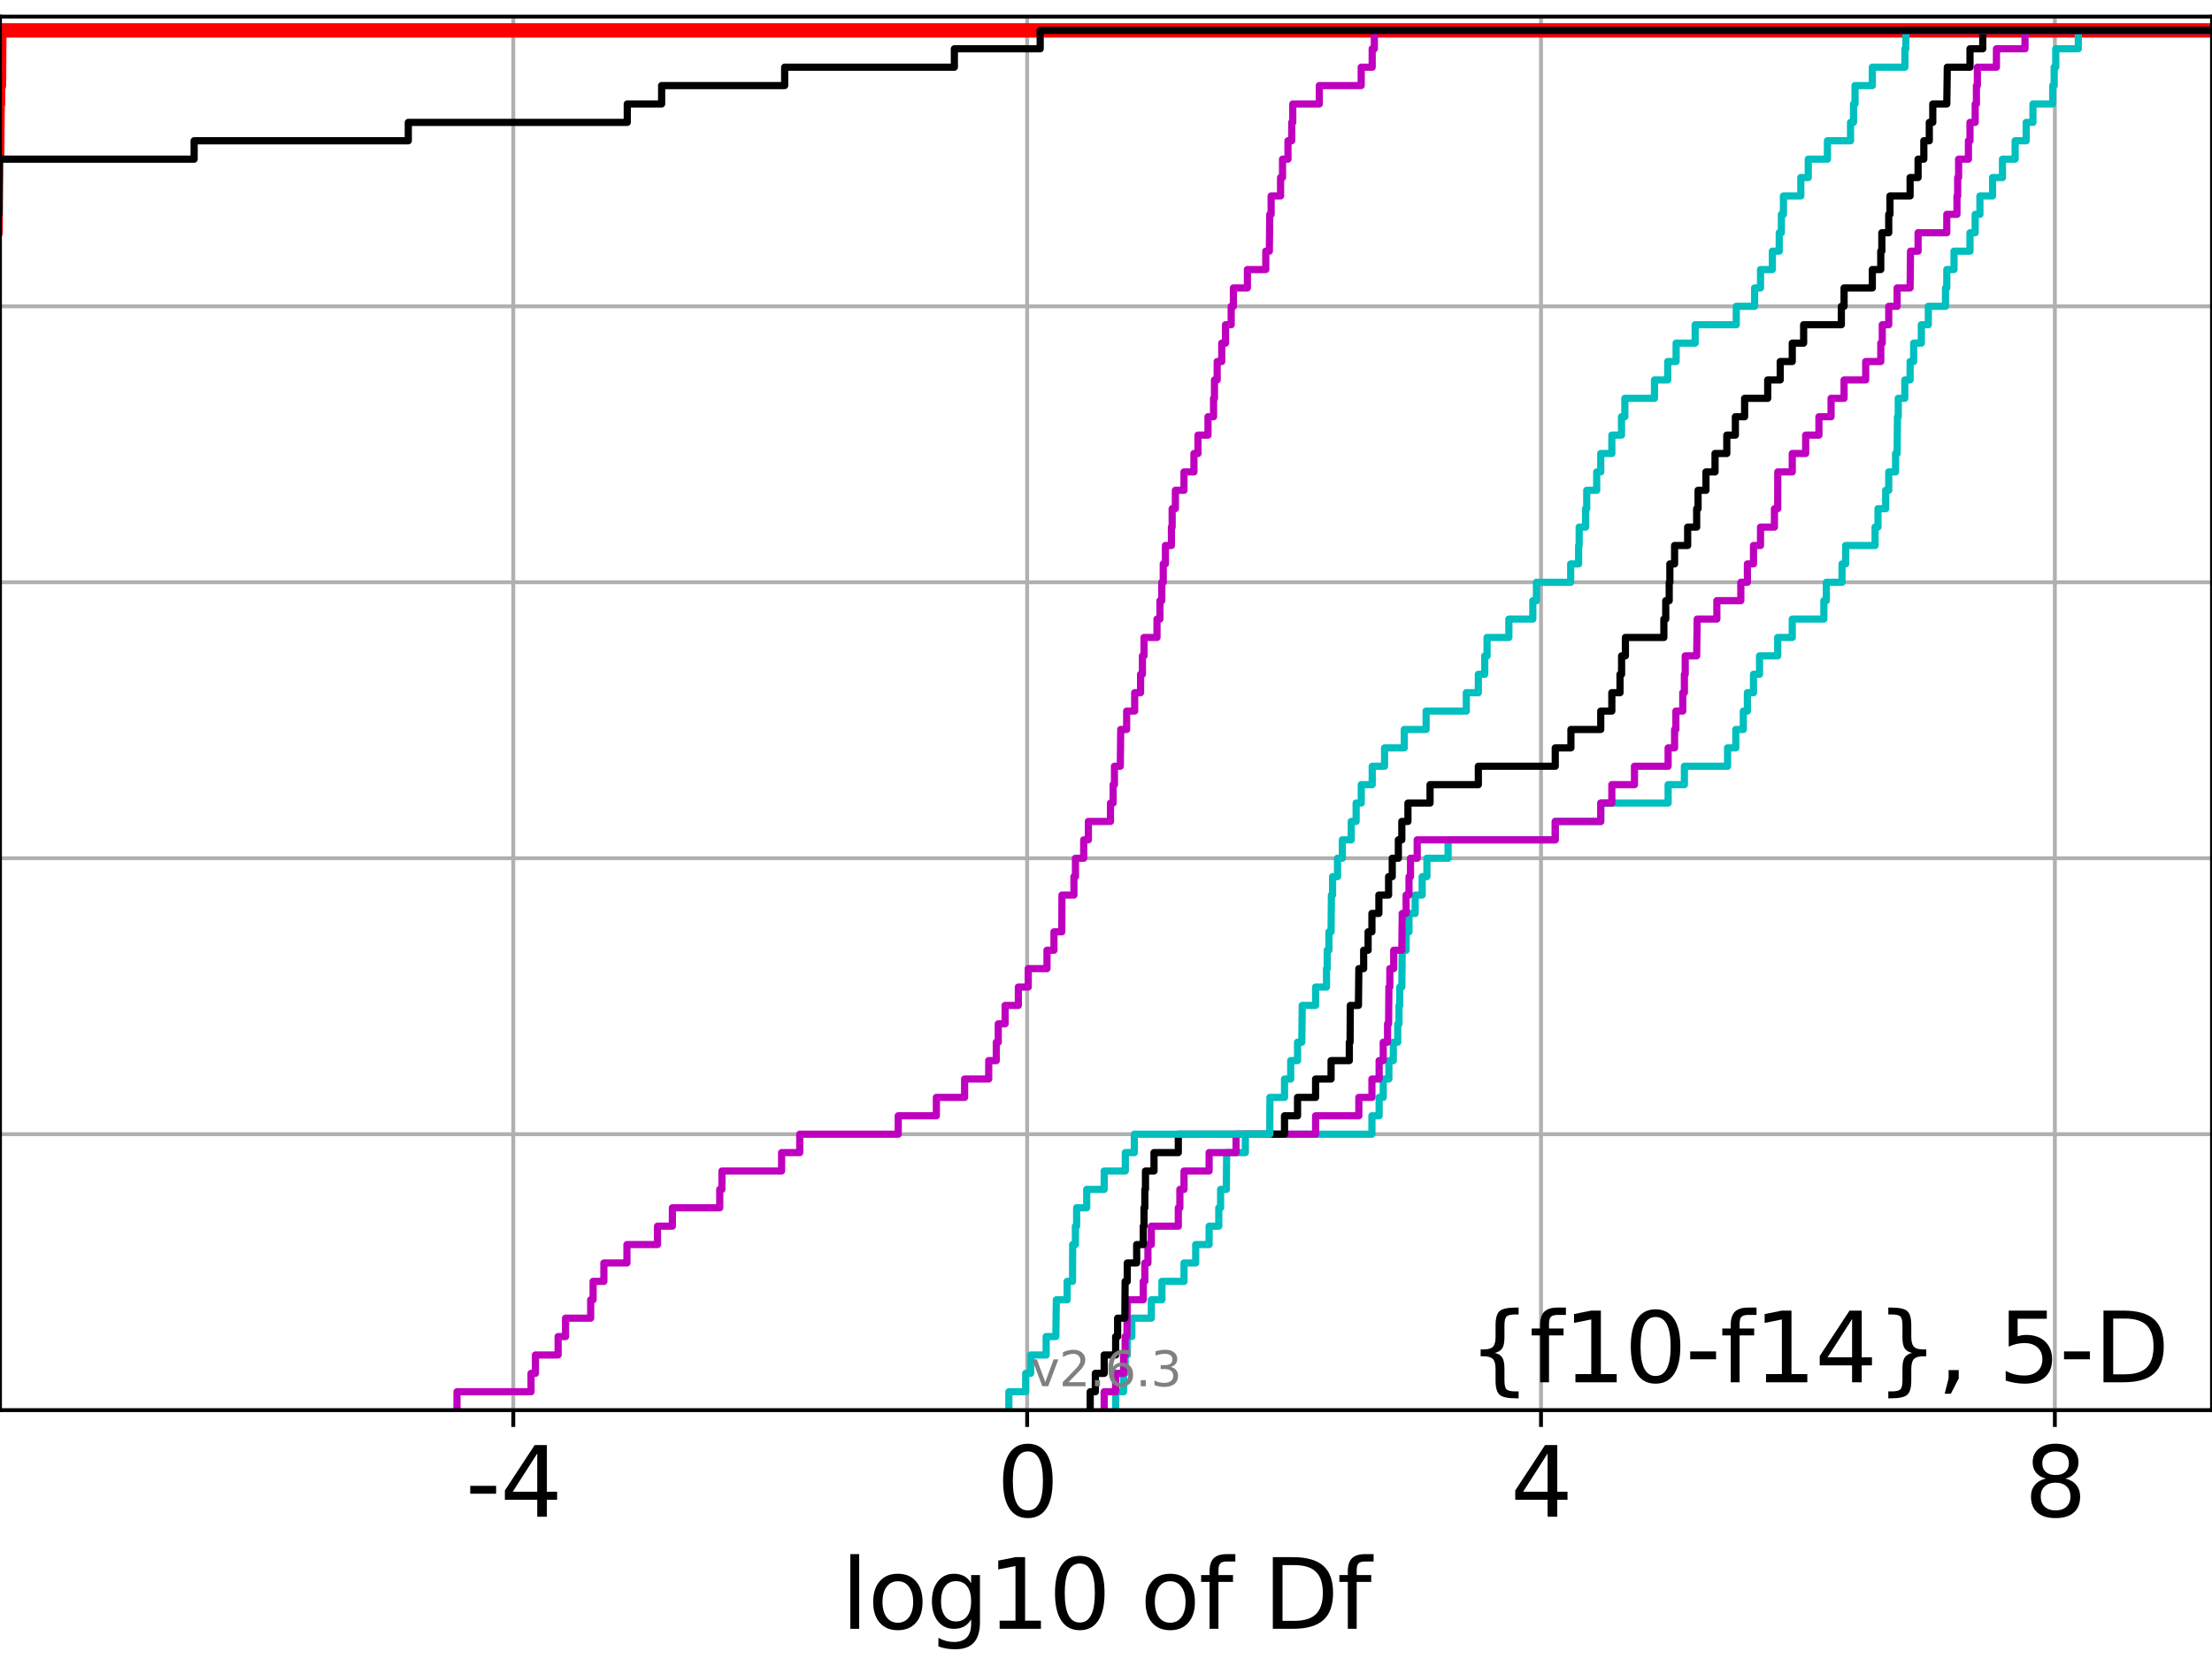 <?xml version="1.0" encoding="utf-8" standalone="no"?>
<!DOCTYPE svg PUBLIC "-//W3C//DTD SVG 1.1//EN"
  "http://www.w3.org/Graphics/SVG/1.1/DTD/svg11.dtd">
<svg xmlns:xlink="http://www.w3.org/1999/xlink" width="460.8pt" height="345.6pt" viewBox="0 0 460.8 345.6" xmlns="http://www.w3.org/2000/svg" version="1.1">
 <defs>
  <style type="text/css">*{stroke-linejoin: round; stroke-linecap: butt}</style>
 </defs>
 <g id="figure_1">
  <g id="patch_1">
   <path d="M 0 345.6 
L 460.8 345.6 
L 460.8 0 
L 0 0 
z
" style="fill: #ffffff"/>
  </g>
  <g id="axes_1">
   <g id="patch_2">
    <path d="M 0 293.76 
L 460.8 293.76 
L 460.8 3.456 
L 0 3.456 
z
" style="fill: #ffffff"/>
   </g>
   <g id="matplotlib.axis_1">
    <g id="xtick_1">
     <g id="line2d_1">
      <path d="M 106.929 293.76 
L 106.929 3.456 
" clip-path="url(#pc809f3ad4e)" style="fill: none; stroke: #b0b0b0; stroke-width: 0.8; stroke-linecap: square"/>
     </g>
     <g id="line2d_2">
      <defs>
       <path id="m8f328d2a64" d="M 0 0 
L 0 3.5 
" style="stroke: #000000; stroke-width: 0.8"/>
      </defs>
      <g>
       <use xlink:href="#m8f328d2a64" x="106.929" y="293.76" style="stroke: #000000; stroke-width: 0.8"/>
      </g>
     </g>
     <g id="text_1">
      <!-- -4 -->
      <g transform="translate(96.959 315.957)scale(0.2 -0.2)">
       <defs>
        <path id="DejaVuSans-2d" d="M 313 2009 
L 1997 2009 
L 1997 1497 
L 313 1497 
L 313 2009 
z
" transform="scale(0.016)"/>
        <path id="DejaVuSans-34" d="M 2419 4116 
L 825 1625 
L 2419 1625 
L 2419 4116 
z
M 2253 4666 
L 3047 4666 
L 3047 1625 
L 3713 1625 
L 3713 1100 
L 3047 1100 
L 3047 0 
L 2419 0 
L 2419 1100 
L 313 1100 
L 313 1709 
L 2253 4666 
z
" transform="scale(0.016)"/>
       </defs>
       <use xlink:href="#DejaVuSans-2d"/>
       <use xlink:href="#DejaVuSans-34" x="36.084"/>
      </g>
     </g>
    </g>
    <g id="xtick_2">
     <g id="line2d_3">
      <path d="M 213.974 293.76 
L 213.974 3.456 
" clip-path="url(#pc809f3ad4e)" style="fill: none; stroke: #b0b0b0; stroke-width: 0.8; stroke-linecap: square"/>
     </g>
     <g id="line2d_4">
      <g>
       <use xlink:href="#m8f328d2a64" x="213.974" y="293.76" style="stroke: #000000; stroke-width: 0.8"/>
      </g>
     </g>
     <g id="text_2">
      <!-- 0 -->
      <g transform="translate(207.612 315.957)scale(0.2 -0.2)">
       <defs>
        <path id="DejaVuSans-30" d="M 2034 4250 
Q 1547 4250 1301 3770 
Q 1056 3291 1056 2328 
Q 1056 1369 1301 889 
Q 1547 409 2034 409 
Q 2525 409 2770 889 
Q 3016 1369 3016 2328 
Q 3016 3291 2770 3770 
Q 2525 4250 2034 4250 
z
M 2034 4750 
Q 2819 4750 3233 4129 
Q 3647 3509 3647 2328 
Q 3647 1150 3233 529 
Q 2819 -91 2034 -91 
Q 1250 -91 836 529 
Q 422 1150 422 2328 
Q 422 3509 836 4129 
Q 1250 4750 2034 4750 
z
" transform="scale(0.016)"/>
       </defs>
       <use xlink:href="#DejaVuSans-30"/>
      </g>
     </g>
    </g>
    <g id="xtick_3">
     <g id="line2d_5">
      <path d="M 321.019 293.76 
L 321.019 3.456 
" clip-path="url(#pc809f3ad4e)" style="fill: none; stroke: #b0b0b0; stroke-width: 0.8; stroke-linecap: square"/>
     </g>
     <g id="line2d_6">
      <g>
       <use xlink:href="#m8f328d2a64" x="321.019" y="293.76" style="stroke: #000000; stroke-width: 0.8"/>
      </g>
     </g>
     <g id="text_3">
      <!-- 4 -->
      <g transform="translate(314.657 315.957)scale(0.2 -0.2)">
       <use xlink:href="#DejaVuSans-34"/>
      </g>
     </g>
    </g>
    <g id="xtick_4">
     <g id="line2d_7">
      <path d="M 428.064 293.76 
L 428.064 3.456 
" clip-path="url(#pc809f3ad4e)" style="fill: none; stroke: #b0b0b0; stroke-width: 0.8; stroke-linecap: square"/>
     </g>
     <g id="line2d_8">
      <g>
       <use xlink:href="#m8f328d2a64" x="428.064" y="293.76" style="stroke: #000000; stroke-width: 0.8"/>
      </g>
     </g>
     <g id="text_4">
      <!-- 8 -->
      <g transform="translate(421.702 315.957)scale(0.2 -0.2)">
       <defs>
        <path id="DejaVuSans-38" d="M 2034 2216 
Q 1584 2216 1326 1975 
Q 1069 1734 1069 1313 
Q 1069 891 1326 650 
Q 1584 409 2034 409 
Q 2484 409 2743 651 
Q 3003 894 3003 1313 
Q 3003 1734 2745 1975 
Q 2488 2216 2034 2216 
z
M 1403 2484 
Q 997 2584 770 2862 
Q 544 3141 544 3541 
Q 544 4100 942 4425 
Q 1341 4750 2034 4750 
Q 2731 4750 3128 4425 
Q 3525 4100 3525 3541 
Q 3525 3141 3298 2862 
Q 3072 2584 2669 2484 
Q 3125 2378 3379 2068 
Q 3634 1759 3634 1313 
Q 3634 634 3220 271 
Q 2806 -91 2034 -91 
Q 1263 -91 848 271 
Q 434 634 434 1313 
Q 434 1759 690 2068 
Q 947 2378 1403 2484 
z
M 1172 3481 
Q 1172 3119 1398 2916 
Q 1625 2713 2034 2713 
Q 2441 2713 2670 2916 
Q 2900 3119 2900 3481 
Q 2900 3844 2670 4047 
Q 2441 4250 2034 4250 
Q 1625 4250 1398 4047 
Q 1172 3844 1172 3481 
z
" transform="scale(0.016)"/>
       </defs>
       <use xlink:href="#DejaVuSans-38"/>
      </g>
     </g>
    </g>
    <g id="text_5">
     <!-- log10 of Df -->
     <g transform="translate(175.214 339.313)scale(0.2 -0.2)">
      <defs>
       <path id="DejaVuSans-6c" d="M 603 4863 
L 1178 4863 
L 1178 0 
L 603 0 
L 603 4863 
z
" transform="scale(0.016)"/>
       <path id="DejaVuSans-6f" d="M 1959 3097 
Q 1497 3097 1228 2736 
Q 959 2375 959 1747 
Q 959 1119 1226 758 
Q 1494 397 1959 397 
Q 2419 397 2687 759 
Q 2956 1122 2956 1747 
Q 2956 2369 2687 2733 
Q 2419 3097 1959 3097 
z
M 1959 3584 
Q 2709 3584 3137 3096 
Q 3566 2609 3566 1747 
Q 3566 888 3137 398 
Q 2709 -91 1959 -91 
Q 1206 -91 779 398 
Q 353 888 353 1747 
Q 353 2609 779 3096 
Q 1206 3584 1959 3584 
z
" transform="scale(0.016)"/>
       <path id="DejaVuSans-67" d="M 2906 1791 
Q 2906 2416 2648 2759 
Q 2391 3103 1925 3103 
Q 1463 3103 1205 2759 
Q 947 2416 947 1791 
Q 947 1169 1205 825 
Q 1463 481 1925 481 
Q 2391 481 2648 825 
Q 2906 1169 2906 1791 
z
M 3481 434 
Q 3481 -459 3084 -895 
Q 2688 -1331 1869 -1331 
Q 1566 -1331 1297 -1286 
Q 1028 -1241 775 -1147 
L 775 -588 
Q 1028 -725 1275 -790 
Q 1522 -856 1778 -856 
Q 2344 -856 2625 -561 
Q 2906 -266 2906 331 
L 2906 616 
Q 2728 306 2450 153 
Q 2172 0 1784 0 
Q 1141 0 747 490 
Q 353 981 353 1791 
Q 353 2603 747 3093 
Q 1141 3584 1784 3584 
Q 2172 3584 2450 3431 
Q 2728 3278 2906 2969 
L 2906 3500 
L 3481 3500 
L 3481 434 
z
" transform="scale(0.016)"/>
       <path id="DejaVuSans-31" d="M 794 531 
L 1825 531 
L 1825 4091 
L 703 3866 
L 703 4441 
L 1819 4666 
L 2450 4666 
L 2450 531 
L 3481 531 
L 3481 0 
L 794 0 
L 794 531 
z
" transform="scale(0.016)"/>
       <path id="DejaVuSans-20" transform="scale(0.016)"/>
       <path id="DejaVuSans-66" d="M 2375 4863 
L 2375 4384 
L 1825 4384 
Q 1516 4384 1395 4259 
Q 1275 4134 1275 3809 
L 1275 3500 
L 2222 3500 
L 2222 3053 
L 1275 3053 
L 1275 0 
L 697 0 
L 697 3053 
L 147 3053 
L 147 3500 
L 697 3500 
L 697 3744 
Q 697 4328 969 4595 
Q 1241 4863 1831 4863 
L 2375 4863 
z
" transform="scale(0.016)"/>
       <path id="DejaVuSans-44" d="M 1259 4147 
L 1259 519 
L 2022 519 
Q 2988 519 3436 956 
Q 3884 1394 3884 2338 
Q 3884 3275 3436 3711 
Q 2988 4147 2022 4147 
L 1259 4147 
z
M 628 4666 
L 1925 4666 
Q 3281 4666 3915 4102 
Q 4550 3538 4550 2338 
Q 4550 1131 3912 565 
Q 3275 0 1925 0 
L 628 0 
L 628 4666 
z
" transform="scale(0.016)"/>
      </defs>
      <use xlink:href="#DejaVuSans-6c"/>
      <use xlink:href="#DejaVuSans-6f" x="27.783"/>
      <use xlink:href="#DejaVuSans-67" x="88.965"/>
      <use xlink:href="#DejaVuSans-31" x="152.441"/>
      <use xlink:href="#DejaVuSans-30" x="216.064"/>
      <use xlink:href="#DejaVuSans-20" x="279.688"/>
      <use xlink:href="#DejaVuSans-6f" x="311.475"/>
      <use xlink:href="#DejaVuSans-66" x="372.656"/>
      <use xlink:href="#DejaVuSans-20" x="407.861"/>
      <use xlink:href="#DejaVuSans-44" x="439.648"/>
      <use xlink:href="#DejaVuSans-66" x="516.65"/>
     </g>
    </g>
   </g>
   <g id="matplotlib.axis_2">
    <g id="ytick_1">
     <g id="line2d_9">
      <path d="M 0 293.76 
L 460.8 293.76 
" clip-path="url(#pc809f3ad4e)" style="fill: none; stroke: #b0b0b0; stroke-width: 0.8; stroke-linecap: square"/>
     </g>
     <g id="line2d_10">
      <defs>
       <path id="m8bcef5991b" d="M 0 0 
L -3.5 0 
" style="stroke: #000000; stroke-width: 0.8"/>
      </defs>
      <g>
       <use xlink:href="#m8bcef5991b" x="0" y="293.76" style="stroke: #000000; stroke-width: 0.8"/>
      </g>
     </g>
    </g>
    <g id="ytick_2">
     <g id="line2d_11">
      <path d="M 0 236.274 
L 460.8 236.274 
" clip-path="url(#pc809f3ad4e)" style="fill: none; stroke: #b0b0b0; stroke-width: 0.8; stroke-linecap: square"/>
     </g>
     <g id="line2d_12">
      <g>
       <use xlink:href="#m8bcef5991b" x="0" y="236.274" style="stroke: #000000; stroke-width: 0.8"/>
      </g>
     </g>
    </g>
    <g id="ytick_3">
     <g id="line2d_13">
      <path d="M 0 178.788 
L 460.8 178.788 
" clip-path="url(#pc809f3ad4e)" style="fill: none; stroke: #b0b0b0; stroke-width: 0.8; stroke-linecap: square"/>
     </g>
     <g id="line2d_14">
      <g>
       <use xlink:href="#m8bcef5991b" x="0" y="178.788" style="stroke: #000000; stroke-width: 0.8"/>
      </g>
     </g>
    </g>
    <g id="ytick_4">
     <g id="line2d_15">
      <path d="M 0 121.302 
L 460.8 121.302 
" clip-path="url(#pc809f3ad4e)" style="fill: none; stroke: #b0b0b0; stroke-width: 0.8; stroke-linecap: square"/>
     </g>
     <g id="line2d_16">
      <g>
       <use xlink:href="#m8bcef5991b" x="0" y="121.302" style="stroke: #000000; stroke-width: 0.8"/>
      </g>
     </g>
    </g>
    <g id="ytick_5">
     <g id="line2d_17">
      <path d="M 0 63.816 
L 460.8 63.816 
" clip-path="url(#pc809f3ad4e)" style="fill: none; stroke: #b0b0b0; stroke-width: 0.8; stroke-linecap: square"/>
     </g>
     <g id="line2d_18">
      <g>
       <use xlink:href="#m8bcef5991b" x="0" y="63.816" style="stroke: #000000; stroke-width: 0.8"/>
      </g>
     </g>
    </g>
    <g id="ytick_6">
     <g id="line2d_19">
      <path d="M 0 6.33 
L 460.8 6.33 
" clip-path="url(#pc809f3ad4e)" style="fill: none; stroke: #b0b0b0; stroke-width: 0.8; stroke-linecap: square"/>
     </g>
     <g id="line2d_20">
      <g>
       <use xlink:href="#m8bcef5991b" x="0" y="6.33" style="stroke: #000000; stroke-width: 0.8"/>
      </g>
     </g>
    </g>
   </g>
   <g id="line2d_21">
    <path d="M -1 48.487 
L -0.919 48.487 
L -0.822 33.157 
L -0.6 33.157 
L -0.492 21.66 
L -0.4 21.66 
L -0.4 17.827 
L -0.217 17.827 
L -0.14 6.33 
L -0.14 6.33 
L 460.8 6.33 
L 460.8 6.33 
" clip-path="url(#pc809f3ad4e)" style="fill: none; stroke: #ff0000; stroke-width: 3; stroke-linecap: square"/>
   </g>
   <g id="line2d_22">
    <path d="M 232.414 293.76 
L 232.414 289.928 
L 234.062 289.928 
L 234.062 286.095 
L 234.385 286.095 
L 234.385 282.263 
L 234.83 282.263 
L 234.83 278.43 
L 235.786 278.43 
L 235.786 274.598 
L 239.841 274.598 
L 239.841 270.766 
L 242.05 270.766 
L 242.05 266.933 
L 246.655 266.933 
L 246.655 263.101 
L 249.086 263.101 
L 249.086 259.268 
L 251.882 259.268 
L 251.882 255.436 
L 253.895 255.436 
L 253.895 251.604 
L 254.275 251.604 
L 254.275 247.771 
L 255.459 247.771 
L 255.538 240.106 
L 259.428 240.106 
L 259.428 236.274 
L 285.796 236.274 
L 285.796 232.442 
L 287.299 232.442 
L 287.299 228.609 
L 288.153 228.609 
L 288.153 224.777 
L 289.331 224.777 
L 289.331 220.944 
L 290.252 220.944 
L 290.252 217.112 
L 291.17 217.112 
L 291.17 213.28 
L 291.439 213.28 
L 291.439 209.447 
L 291.587 209.447 
L 291.587 205.615 
L 292.023 205.615 
L 292.111 197.95 
L 292.924 197.95 
L 292.924 194.118 
L 293.521 194.118 
L 293.521 190.285 
L 294.804 190.285 
L 294.804 186.453 
L 296.268 186.453 
L 296.268 182.621 
L 297.252 182.621 
L 297.252 178.788 
L 301.661 178.788 
L 301.661 174.956 
L 323.988 174.956 
L 323.988 171.123 
L 333.465 171.123 
L 333.465 167.291 
L 347.5 167.291 
L 347.5 163.459 
L 350.888 163.459 
L 350.888 159.626 
L 359.88 159.626 
L 359.88 155.794 
L 361.598 155.794 
L 361.598 151.961 
L 363.164 151.961 
L 363.164 148.129 
L 364.015 148.129 
L 364.015 144.297 
L 365.284 144.297 
L 365.284 140.464 
L 366.544 140.464 
L 366.544 136.632 
L 370.329 136.632 
L 370.329 132.799 
L 373.36 132.799 
L 373.36 128.967 
L 379.941 128.967 
L 379.941 125.135 
L 380.457 125.135 
L 380.457 121.302 
L 383.728 121.302 
L 383.728 117.47 
L 384.483 117.47 
L 384.483 113.637 
L 390.612 113.637 
L 390.612 109.805 
L 391.217 109.805 
L 391.217 105.973 
L 392.819 105.973 
L 392.819 102.14 
L 393.457 102.14 
L 393.457 98.308 
L 394.88 98.308 
L 394.88 94.475 
L 395.203 94.475 
L 395.279 86.811 
L 395.437 86.811 
L 395.437 82.978 
L 396.804 82.978 
L 396.804 79.146 
L 397.908 79.146 
L 397.908 75.313 
L 398.648 75.313 
L 398.648 71.481 
L 400.251 71.481 
L 400.251 67.649 
L 401.704 67.649 
L 401.704 63.816 
L 405.285 63.816 
L 405.285 59.984 
L 405.553 59.984 
L 405.553 56.151 
L 407.056 56.151 
L 407.056 52.319 
L 410.386 52.319 
L 410.386 48.487 
L 411.466 48.487 
L 411.466 44.654 
L 412.451 44.654 
L 412.451 40.822 
L 415.093 40.822 
L 415.093 36.989 
L 417.153 36.989 
L 417.153 33.157 
L 419.789 33.157 
L 419.789 29.325 
L 422.093 29.325 
L 422.093 25.492 
L 423.5 25.492 
L 423.5 21.66 
L 427.619 21.66 
L 427.619 17.827 
L 427.923 17.827 
L 427.923 13.995 
L 428.25 13.995 
L 428.25 10.163 
L 432.952 10.163 
L 432.952 6.33 
L 432.952 6.33 
L 460.8 6.33 
L 460.8 6.33 
" clip-path="url(#pc809f3ad4e)" style="fill: none; stroke: #00bfbf; stroke-width: 1.5; stroke-linecap: square"/>
   </g>
   <g id="line2d_23">
    <path d="M 230.023 293.76 
L 230.023 289.928 
L 232.414 289.928 
L 232.414 286.095 
L 234.062 286.095 
L 234.062 282.263 
L 234.385 282.263 
L 234.385 278.43 
L 234.763 278.43 
L 234.83 270.766 
L 238.163 270.766 
L 238.163 266.933 
L 238.491 266.933 
L 238.491 263.101 
L 239.136 263.101 
L 239.136 259.268 
L 239.841 259.268 
L 239.841 255.436 
L 245.463 255.436 
L 245.463 251.604 
L 245.788 251.604 
L 245.788 247.771 
L 246.655 247.771 
L 246.655 243.939 
L 251.882 243.939 
L 251.882 240.106 
L 257.492 240.106 
L 257.492 236.274 
L 274.063 236.274 
L 274.063 232.442 
L 283.071 232.442 
L 283.071 228.609 
L 285.796 228.609 
L 285.796 224.777 
L 287.299 224.777 
L 287.299 220.944 
L 288.153 220.944 
L 288.153 217.112 
L 289.052 217.112 
L 289.052 213.28 
L 289.269 213.28 
L 289.331 205.615 
L 289.528 205.615 
L 289.528 201.782 
L 290.335 201.782 
L 290.335 197.95 
L 292.023 197.95 
L 292.111 190.285 
L 292.924 190.285 
L 292.924 186.453 
L 293.521 186.453 
L 293.521 182.621 
L 293.831 182.621 
L 293.831 178.788 
L 295.228 178.788 
L 295.228 174.956 
L 323.988 174.956 
L 323.988 171.123 
L 333.465 171.123 
L 333.465 167.291 
L 335.774 167.291 
L 335.774 163.459 
L 340.491 163.459 
L 340.491 159.626 
L 347.5 159.626 
L 347.5 155.794 
L 348.847 155.794 
L 348.847 151.961 
L 349.118 151.961 
L 349.118 148.129 
L 350.549 148.129 
L 350.549 144.297 
L 350.888 144.297 
L 350.888 140.464 
L 351.06 140.464 
L 351.06 136.632 
L 353.447 136.632 
L 353.553 128.967 
L 357.652 128.967 
L 357.652 125.135 
L 362.647 125.135 
L 362.647 121.302 
L 364.015 121.302 
L 364.015 117.47 
L 365.284 117.47 
L 365.284 113.637 
L 366.747 113.637 
L 366.747 109.805 
L 369.649 109.805 
L 369.649 105.973 
L 370.329 105.973 
L 370.342 98.308 
L 373.36 98.308 
L 373.36 94.475 
L 376.153 94.475 
L 376.153 90.643 
L 378.918 90.643 
L 378.918 86.811 
L 381.444 86.811 
L 381.444 82.978 
L 384.154 82.978 
L 384.154 79.146 
L 388.658 79.146 
L 388.658 75.313 
L 391.804 75.313 
L 391.804 71.481 
L 392.113 71.481 
L 392.113 67.649 
L 393.457 67.649 
L 393.457 63.816 
L 395.203 63.816 
L 395.203 59.984 
L 397.908 59.984 
L 397.998 52.319 
L 399.568 52.319 
L 399.568 48.487 
L 405.553 48.487 
L 405.553 44.654 
L 407.672 44.654 
L 407.672 40.822 
L 407.819 40.822 
L 407.819 36.989 
L 408.014 36.989 
L 408.014 33.157 
L 410.058 33.157 
L 410.058 29.325 
L 410.386 29.325 
L 410.386 25.492 
L 411.466 25.492 
L 411.466 21.66 
L 411.727 21.66 
L 411.727 17.827 
L 411.922 17.827 
L 411.922 13.995 
L 415.896 13.995 
L 415.896 10.163 
L 421.844 10.163 
L 421.844 6.33 
L 421.844 6.33 
L 460.8 6.33 
L 460.8 6.33 
" clip-path="url(#pc809f3ad4e)" style="fill: none; stroke: #bf00bf; stroke-width: 1.5; stroke-linecap: square"/>
   </g>
   <g id="line2d_24">
    <path d="M 227.109 293.76 
L 227.109 289.928 
L 228.181 289.928 
L 228.181 286.095 
L 230.023 286.095 
L 230.023 282.263 
L 232.414 282.263 
L 232.414 278.43 
L 232.822 278.43 
L 232.822 274.598 
L 234.327 274.598 
L 234.385 266.933 
L 234.83 266.933 
L 234.83 263.101 
L 236.791 263.101 
L 236.791 259.268 
L 238.163 259.268 
L 238.163 255.436 
L 238.32 255.436 
L 238.32 251.604 
L 238.491 251.604 
L 238.491 247.771 
L 238.625 247.771 
L 238.625 243.939 
L 240.4 243.939 
L 240.4 240.106 
L 245.463 240.106 
L 245.463 236.274 
L 267.589 236.274 
L 267.589 232.442 
L 270.303 232.442 
L 270.303 228.609 
L 274.063 228.609 
L 274.063 224.777 
L 277.286 224.777 
L 277.286 220.944 
L 281.086 220.944 
L 281.086 217.112 
L 281.247 217.112 
L 281.296 209.447 
L 282.988 209.447 
L 283.071 201.782 
L 284.073 201.782 
L 284.073 197.95 
L 284.999 197.95 
L 284.999 194.118 
L 285.796 194.118 
L 285.796 190.285 
L 287.248 190.285 
L 287.248 186.453 
L 289.269 186.453 
L 289.269 182.621 
L 290.03 182.621 
L 290.03 178.788 
L 291.303 178.788 
L 291.303 174.956 
L 292.023 174.956 
L 292.023 171.123 
L 293.299 171.123 
L 293.299 167.291 
L 297.905 167.291 
L 297.905 163.459 
L 307.967 163.459 
L 307.967 159.626 
L 323.988 159.626 
L 323.988 155.794 
L 327.252 155.794 
L 327.252 151.961 
L 333.465 151.961 
L 333.465 148.129 
L 335.774 148.129 
L 335.774 144.297 
L 337.479 144.297 
L 337.479 140.464 
L 337.806 140.464 
L 337.806 136.632 
L 338.601 136.632 
L 338.601 132.799 
L 346.612 132.799 
L 346.612 128.967 
L 347.005 128.967 
L 347.005 125.135 
L 347.726 125.135 
L 347.726 121.302 
L 347.864 121.302 
L 347.864 117.47 
L 348.847 117.47 
L 348.847 113.637 
L 351.57 113.637 
L 351.57 109.805 
L 353.447 109.805 
L 353.447 105.973 
L 353.739 105.973 
L 353.739 102.14 
L 355.38 102.14 
L 355.38 98.308 
L 357.272 98.308 
L 357.272 94.475 
L 359.725 94.475 
L 359.725 90.643 
L 361.511 90.643 
L 361.511 86.811 
L 363.436 86.811 
L 363.436 82.978 
L 368.246 82.978 
L 368.246 79.146 
L 370.853 79.146 
L 370.853 75.313 
L 373.36 75.313 
L 373.36 71.481 
L 375.73 71.481 
L 375.73 67.649 
L 383.589 67.649 
L 383.589 63.816 
L 384.154 63.816 
L 384.154 59.984 
L 390.038 59.984 
L 390.038 56.151 
L 391.797 56.151 
L 391.797 52.319 
L 392.022 52.319 
L 392.022 48.487 
L 393.457 48.487 
L 393.457 44.654 
L 393.716 44.654 
L 393.716 40.822 
L 397.908 40.822 
L 397.908 36.989 
L 399.568 36.989 
L 399.568 33.157 
L 400.768 33.157 
L 400.768 29.325 
L 401.908 29.325 
L 401.908 25.492 
L 402.633 25.492 
L 402.633 21.66 
L 405.553 21.66 
L 405.661 13.995 
L 410.386 13.995 
L 410.386 10.163 
L 413.043 10.163 
L 413.043 6.33 
L 413.043 6.33 
L 460.8 6.33 
L 460.8 6.33 
" clip-path="url(#pc809f3ad4e)" style="fill: none; stroke: #000000; stroke-width: 1.5; stroke-linecap: square"/>
   </g>
   <g id="line2d_25">
    <path d="M 210.166 293.76 
L 210.166 289.928 
L 213.672 289.928 
L 213.672 286.095 
L 214.709 286.095 
L 214.709 282.263 
L 217.937 282.263 
L 217.937 278.43 
L 219.95 278.43 
L 220.056 270.766 
L 222.307 270.766 
L 222.307 266.933 
L 223.426 266.933 
L 223.459 259.268 
L 224.025 259.268 
L 224.025 255.436 
L 224.283 255.436 
L 224.283 251.604 
L 226.384 251.604 
L 226.384 247.771 
L 230.023 247.771 
L 230.023 243.939 
L 234.425 243.939 
L 234.425 240.106 
L 236.299 240.106 
L 236.299 236.274 
L 264.516 236.274 
L 264.546 228.609 
L 267.589 228.609 
L 267.589 224.777 
L 268.879 224.777 
L 268.879 220.944 
L 270.303 220.944 
L 270.303 217.112 
L 271.186 217.112 
L 271.277 209.447 
L 274.063 209.447 
L 274.063 205.615 
L 276.335 205.615 
L 276.335 201.782 
L 276.485 201.782 
L 276.485 197.95 
L 276.838 197.95 
L 276.838 194.118 
L 277.286 194.118 
L 277.357 186.453 
L 277.598 186.453 
L 277.598 182.621 
L 278.631 182.621 
L 278.631 178.788 
L 279.632 178.788 
L 279.632 174.956 
L 281.486 174.956 
L 281.486 171.123 
L 282.506 171.123 
L 282.506 167.291 
L 283.578 167.291 
L 283.578 163.459 
L 285.86 163.459 
L 285.86 159.626 
L 288.429 159.626 
L 288.429 155.794 
L 292.538 155.794 
L 292.538 151.961 
L 297.086 151.961 
L 297.086 148.129 
L 305.465 148.129 
L 305.465 144.297 
L 307.967 144.297 
L 307.967 140.464 
L 309.3 140.464 
L 309.3 136.632 
L 309.784 136.632 
L 309.784 132.799 
L 314.323 132.799 
L 314.323 128.967 
L 319.314 128.967 
L 319.314 125.135 
L 320.074 125.135 
L 320.074 121.302 
L 327.2 121.302 
L 327.2 117.47 
L 328.854 117.47 
L 328.854 113.637 
L 328.966 113.637 
L 328.966 109.805 
L 330.302 109.805 
L 330.302 105.973 
L 330.542 105.973 
L 330.542 102.14 
L 332.621 102.14 
L 332.621 98.308 
L 333.465 98.308 
L 333.465 94.475 
L 335.774 94.475 
L 335.774 90.643 
L 337.789 90.643 
L 337.789 86.811 
L 338.484 86.811 
L 338.484 82.978 
L 344.659 82.978 
L 344.659 79.146 
L 347.418 79.146 
L 347.418 75.313 
L 349.168 75.313 
L 349.168 71.481 
L 353.129 71.481 
L 353.129 67.649 
L 361.697 67.649 
L 361.697 63.816 
L 365.517 63.816 
L 365.517 59.984 
L 366.751 59.984 
L 366.751 56.151 
L 369.214 56.151 
L 369.214 52.319 
L 370.645 52.319 
L 370.645 48.487 
L 371.099 48.487 
L 371.099 44.654 
L 371.521 44.654 
L 371.521 40.822 
L 375.143 40.822 
L 375.143 36.989 
L 376.693 36.989 
L 376.693 33.157 
L 380.686 33.157 
L 380.686 29.325 
L 385.5 29.325 
L 385.5 25.492 
L 386.124 25.492 
L 386.124 21.66 
L 386.436 21.66 
L 386.436 17.827 
L 390.038 17.827 
L 390.038 13.995 
L 396.834 13.995 
L 396.834 10.163 
L 397.024 10.163 
L 397.024 6.33 
L 397.024 6.33 
L 460.8 6.33 
L 460.8 6.33 
" clip-path="url(#pc809f3ad4e)" style="fill: none; stroke: #00bfbf; stroke-width: 1.5; stroke-linecap: square"/>
   </g>
   <g id="line2d_26">
    <path d="M 95.201 293.76 
L 95.201 289.928 
L 110.627 289.928 
L 110.627 286.095 
L 111.542 286.095 
L 111.542 282.263 
L 116.265 282.263 
L 116.265 278.43 
L 117.813 278.43 
L 117.813 274.598 
L 123.05 274.598 
L 123.05 270.766 
L 123.557 270.766 
L 123.557 266.933 
L 125.799 266.933 
L 125.799 263.101 
L 130.603 263.101 
L 130.603 259.268 
L 136.968 259.268 
L 136.968 255.436 
L 140.068 255.436 
L 140.068 251.604 
L 149.935 251.604 
L 149.935 247.771 
L 150.396 247.771 
L 150.396 243.939 
L 162.821 243.939 
L 162.821 240.106 
L 166.608 240.106 
L 166.608 236.274 
L 187.118 236.274 
L 187.118 232.442 
L 195.063 232.442 
L 195.063 228.609 
L 200.944 228.609 
L 200.944 224.777 
L 205.966 224.777 
L 205.966 220.944 
L 207.544 220.944 
L 207.544 217.112 
L 207.956 217.112 
L 207.956 213.28 
L 209.381 213.28 
L 209.381 209.447 
L 212.143 209.447 
L 212.143 205.615 
L 214.201 205.615 
L 214.201 201.782 
L 218.108 201.782 
L 218.108 197.95 
L 219.561 197.95 
L 219.561 194.118 
L 221.19 194.118 
L 221.226 186.453 
L 223.721 186.453 
L 223.721 182.621 
L 224.038 182.621 
L 224.038 178.788 
L 225.753 178.788 
L 225.753 174.956 
L 226.725 174.956 
L 226.725 171.123 
L 231.332 171.123 
L 231.332 167.291 
L 231.881 167.291 
L 231.881 163.459 
L 232.159 163.459 
L 232.159 159.626 
L 233.381 159.626 
L 233.465 151.961 
L 234.702 151.961 
L 234.702 148.129 
L 236.375 148.129 
L 236.375 144.297 
L 237.602 144.297 
L 237.602 140.464 
L 237.99 140.464 
L 237.99 136.632 
L 238.315 136.632 
L 238.315 132.799 
L 241.024 132.799 
L 241.024 128.967 
L 241.641 128.967 
L 241.641 125.135 
L 242.023 125.135 
L 242.023 121.302 
L 242.327 121.302 
L 242.327 117.47 
L 242.778 117.47 
L 242.778 113.637 
L 244.028 113.637 
L 244.028 109.805 
L 244.179 109.805 
L 244.179 105.973 
L 244.852 105.973 
L 244.852 102.14 
L 246.645 102.14 
L 246.645 98.308 
L 248.718 98.308 
L 248.718 94.475 
L 249.558 94.475 
L 249.558 90.643 
L 251.649 90.643 
L 251.649 86.811 
L 252.802 86.811 
L 252.802 82.978 
L 252.996 82.978 
L 252.996 79.146 
L 253.561 79.146 
L 253.561 75.313 
L 254.509 75.313 
L 254.509 71.481 
L 255.303 71.481 
L 255.303 67.649 
L 256.48 67.649 
L 256.48 63.816 
L 256.941 63.816 
L 256.941 59.984 
L 259.856 59.984 
L 259.856 56.151 
L 263.683 56.151 
L 263.683 52.319 
L 264.43 52.319 
L 264.516 44.654 
L 264.798 44.654 
L 264.798 40.822 
L 266.763 40.822 
L 266.763 36.989 
L 267.173 36.989 
L 267.173 33.157 
L 268.307 33.157 
L 268.307 29.325 
L 269.092 29.325 
L 269.092 25.492 
L 269.308 25.492 
L 269.308 21.66 
L 274.836 21.66 
L 274.836 17.827 
L 283.565 17.827 
L 283.565 13.995 
L 285.85 13.995 
L 285.85 10.163 
L 286.304 10.163 
L 286.304 6.33 
L 286.304 6.33 
L 460.8 6.33 
L 460.8 6.33 
" clip-path="url(#pc809f3ad4e)" style="fill: none; stroke: #bf00bf; stroke-width: 1.5; stroke-linecap: square"/>
   </g>
   <g id="line2d_27">
    <path d="M -1 59.984 
L -0.919 59.984 
L -0.853 52.319 
L -0.6 52.319 
L -0.492 44.654 
L -0.217 44.654 
L -0.14 33.157 
L 40.443 33.157 
L 40.443 29.325 
L 85.057 29.325 
L 85.057 25.492 
L 130.672 25.492 
L 130.672 21.66 
L 137.831 21.66 
L 137.831 17.827 
L 163.458 17.827 
L 163.458 13.995 
L 198.813 13.995 
L 198.813 10.163 
L 216.692 10.163 
L 216.692 6.33 
L 216.692 6.33 
L 460.8 6.33 
L 460.8 6.33 
" clip-path="url(#pc809f3ad4e)" style="fill: none; stroke: #000000; stroke-width: 1.5; stroke-linecap: square"/>
   </g>
   <g id="patch_3">
    <path d="M 0 293.76 
L 0 3.456 
" style="fill: none; stroke: #000000; stroke-width: 0.8; stroke-linejoin: miter; stroke-linecap: square"/>
   </g>
   <g id="patch_4">
    <path d="M 460.8 293.76 
L 460.8 3.456 
" style="fill: none; stroke: #000000; stroke-width: 0.8; stroke-linejoin: miter; stroke-linecap: square"/>
   </g>
   <g id="patch_5">
    <path d="M 0 293.76 
L 460.8 293.76 
" style="fill: none; stroke: #000000; stroke-width: 0.8; stroke-linejoin: miter; stroke-linecap: square"/>
   </g>
   <g id="patch_6">
    <path d="M 0 3.456 
L 460.8 3.456 
" style="fill: none; stroke: #000000; stroke-width: 0.8; stroke-linejoin: miter; stroke-linecap: square"/>
   </g>
   <g id="text_6">
    <!-- {f10-f14}, 5-D -->
    <g transform="translate(305.884 287.954)scale(0.2 -0.2)">
     <defs>
      <path id="DejaVuSans-7b" d="M 3272 -594 
L 3272 -1044 
L 3078 -1044 
Q 2300 -1044 2036 -812 
Q 1772 -581 1772 109 
L 1772 856 
Q 1772 1328 1603 1509 
Q 1434 1691 991 1691 
L 800 1691 
L 800 2138 
L 991 2138 
Q 1438 2138 1605 2317 
Q 1772 2497 1772 2963 
L 1772 3713 
Q 1772 4403 2036 4633 
Q 2300 4863 3078 4863 
L 3272 4863 
L 3272 4416 
L 3059 4416 
Q 2619 4416 2484 4278 
Q 2350 4141 2350 3700 
L 2350 2925 
Q 2350 2434 2208 2212 
Q 2066 1991 1722 1913 
Q 2069 1828 2209 1606 
Q 2350 1384 2350 897 
L 2350 122 
Q 2350 -319 2484 -456 
Q 2619 -594 3059 -594 
L 3272 -594 
z
" transform="scale(0.016)"/>
      <path id="DejaVuSans-7d" d="M 800 -594 
L 1019 -594 
Q 1456 -594 1589 -459 
Q 1722 -325 1722 122 
L 1722 897 
Q 1722 1384 1862 1606 
Q 2003 1828 2350 1913 
Q 2003 1991 1862 2212 
Q 1722 2434 1722 2925 
L 1722 3700 
Q 1722 4144 1589 4280 
Q 1456 4416 1019 4416 
L 800 4416 
L 800 4863 
L 997 4863 
Q 1775 4863 2036 4633 
Q 2297 4403 2297 3713 
L 2297 2963 
Q 2297 2497 2465 2317 
Q 2634 2138 3078 2138 
L 3272 2138 
L 3272 1691 
L 3078 1691 
Q 2634 1691 2465 1509 
Q 2297 1328 2297 856 
L 2297 109 
Q 2297 -581 2036 -812 
Q 1775 -1044 997 -1044 
L 800 -1044 
L 800 -594 
z
" transform="scale(0.016)"/>
      <path id="DejaVuSans-2c" d="M 750 794 
L 1409 794 
L 1409 256 
L 897 -744 
L 494 -744 
L 750 256 
L 750 794 
z
" transform="scale(0.016)"/>
      <path id="DejaVuSans-35" d="M 691 4666 
L 3169 4666 
L 3169 4134 
L 1269 4134 
L 1269 2991 
Q 1406 3038 1543 3061 
Q 1681 3084 1819 3084 
Q 2600 3084 3056 2656 
Q 3513 2228 3513 1497 
Q 3513 744 3044 326 
Q 2575 -91 1722 -91 
Q 1428 -91 1123 -41 
Q 819 9 494 109 
L 494 744 
Q 775 591 1075 516 
Q 1375 441 1709 441 
Q 2250 441 2565 725 
Q 2881 1009 2881 1497 
Q 2881 1984 2565 2268 
Q 2250 2553 1709 2553 
Q 1456 2553 1204 2497 
Q 953 2441 691 2322 
L 691 4666 
z
" transform="scale(0.016)"/>
     </defs>
     <use xlink:href="#DejaVuSans-7b"/>
     <use xlink:href="#DejaVuSans-66" x="63.623"/>
     <use xlink:href="#DejaVuSans-31" x="98.828"/>
     <use xlink:href="#DejaVuSans-30" x="162.451"/>
     <use xlink:href="#DejaVuSans-2d" x="226.074"/>
     <use xlink:href="#DejaVuSans-66" x="262.158"/>
     <use xlink:href="#DejaVuSans-31" x="297.363"/>
     <use xlink:href="#DejaVuSans-34" x="360.986"/>
     <use xlink:href="#DejaVuSans-7d" x="424.609"/>
     <use xlink:href="#DejaVuSans-2c" x="488.232"/>
     <use xlink:href="#DejaVuSans-20" x="520.02"/>
     <use xlink:href="#DejaVuSans-35" x="551.807"/>
     <use xlink:href="#DejaVuSans-2d" x="615.43"/>
     <use xlink:href="#DejaVuSans-44" x="651.514"/>
    </g>
   </g>
   <g id="text_7">
    <!-- v2.6.3 -->
    <g style="fill: #808080" transform="translate(214.719 288.777)scale(0.1 -0.1)">
     <defs>
      <path id="DejaVuSans-76" d="M 191 3500 
L 800 3500 
L 1894 563 
L 2988 3500 
L 3597 3500 
L 2284 0 
L 1503 0 
L 191 3500 
z
" transform="scale(0.016)"/>
      <path id="DejaVuSans-32" d="M 1228 531 
L 3431 531 
L 3431 0 
L 469 0 
L 469 531 
Q 828 903 1448 1529 
Q 2069 2156 2228 2338 
Q 2531 2678 2651 2914 
Q 2772 3150 2772 3378 
Q 2772 3750 2511 3984 
Q 2250 4219 1831 4219 
Q 1534 4219 1204 4116 
Q 875 4013 500 3803 
L 500 4441 
Q 881 4594 1212 4672 
Q 1544 4750 1819 4750 
Q 2544 4750 2975 4387 
Q 3406 4025 3406 3419 
Q 3406 3131 3298 2873 
Q 3191 2616 2906 2266 
Q 2828 2175 2409 1742 
Q 1991 1309 1228 531 
z
" transform="scale(0.016)"/>
      <path id="DejaVuSans-2e" d="M 684 794 
L 1344 794 
L 1344 0 
L 684 0 
L 684 794 
z
" transform="scale(0.016)"/>
      <path id="DejaVuSans-36" d="M 2113 2584 
Q 1688 2584 1439 2293 
Q 1191 2003 1191 1497 
Q 1191 994 1439 701 
Q 1688 409 2113 409 
Q 2538 409 2786 701 
Q 3034 994 3034 1497 
Q 3034 2003 2786 2293 
Q 2538 2584 2113 2584 
z
M 3366 4563 
L 3366 3988 
Q 3128 4100 2886 4159 
Q 2644 4219 2406 4219 
Q 1781 4219 1451 3797 
Q 1122 3375 1075 2522 
Q 1259 2794 1537 2939 
Q 1816 3084 2150 3084 
Q 2853 3084 3261 2657 
Q 3669 2231 3669 1497 
Q 3669 778 3244 343 
Q 2819 -91 2113 -91 
Q 1303 -91 875 529 
Q 447 1150 447 2328 
Q 447 3434 972 4092 
Q 1497 4750 2381 4750 
Q 2619 4750 2861 4703 
Q 3103 4656 3366 4563 
z
" transform="scale(0.016)"/>
      <path id="DejaVuSans-33" d="M 2597 2516 
Q 3050 2419 3304 2112 
Q 3559 1806 3559 1356 
Q 3559 666 3084 287 
Q 2609 -91 1734 -91 
Q 1441 -91 1130 -33 
Q 819 25 488 141 
L 488 750 
Q 750 597 1062 519 
Q 1375 441 1716 441 
Q 2309 441 2620 675 
Q 2931 909 2931 1356 
Q 2931 1769 2642 2001 
Q 2353 2234 1838 2234 
L 1294 2234 
L 1294 2753 
L 1863 2753 
Q 2328 2753 2575 2939 
Q 2822 3125 2822 3475 
Q 2822 3834 2567 4026 
Q 2313 4219 1838 4219 
Q 1578 4219 1281 4162 
Q 984 4106 628 3988 
L 628 4550 
Q 988 4650 1302 4700 
Q 1616 4750 1894 4750 
Q 2613 4750 3031 4423 
Q 3450 4097 3450 3541 
Q 3450 3153 3228 2886 
Q 3006 2619 2597 2516 
z
" transform="scale(0.016)"/>
     </defs>
     <use xlink:href="#DejaVuSans-76"/>
     <use xlink:href="#DejaVuSans-32" x="59.18"/>
     <use xlink:href="#DejaVuSans-2e" x="122.803"/>
     <use xlink:href="#DejaVuSans-36" x="154.59"/>
     <use xlink:href="#DejaVuSans-2e" x="218.213"/>
     <use xlink:href="#DejaVuSans-33" x="250"/>
    </g>
   </g>
  </g>
 </g>
 <defs>
  <clipPath id="pc809f3ad4e">
   <rect x="0" y="3.456" width="460.8" height="290.304"/>
  </clipPath>
 </defs>
</svg>
